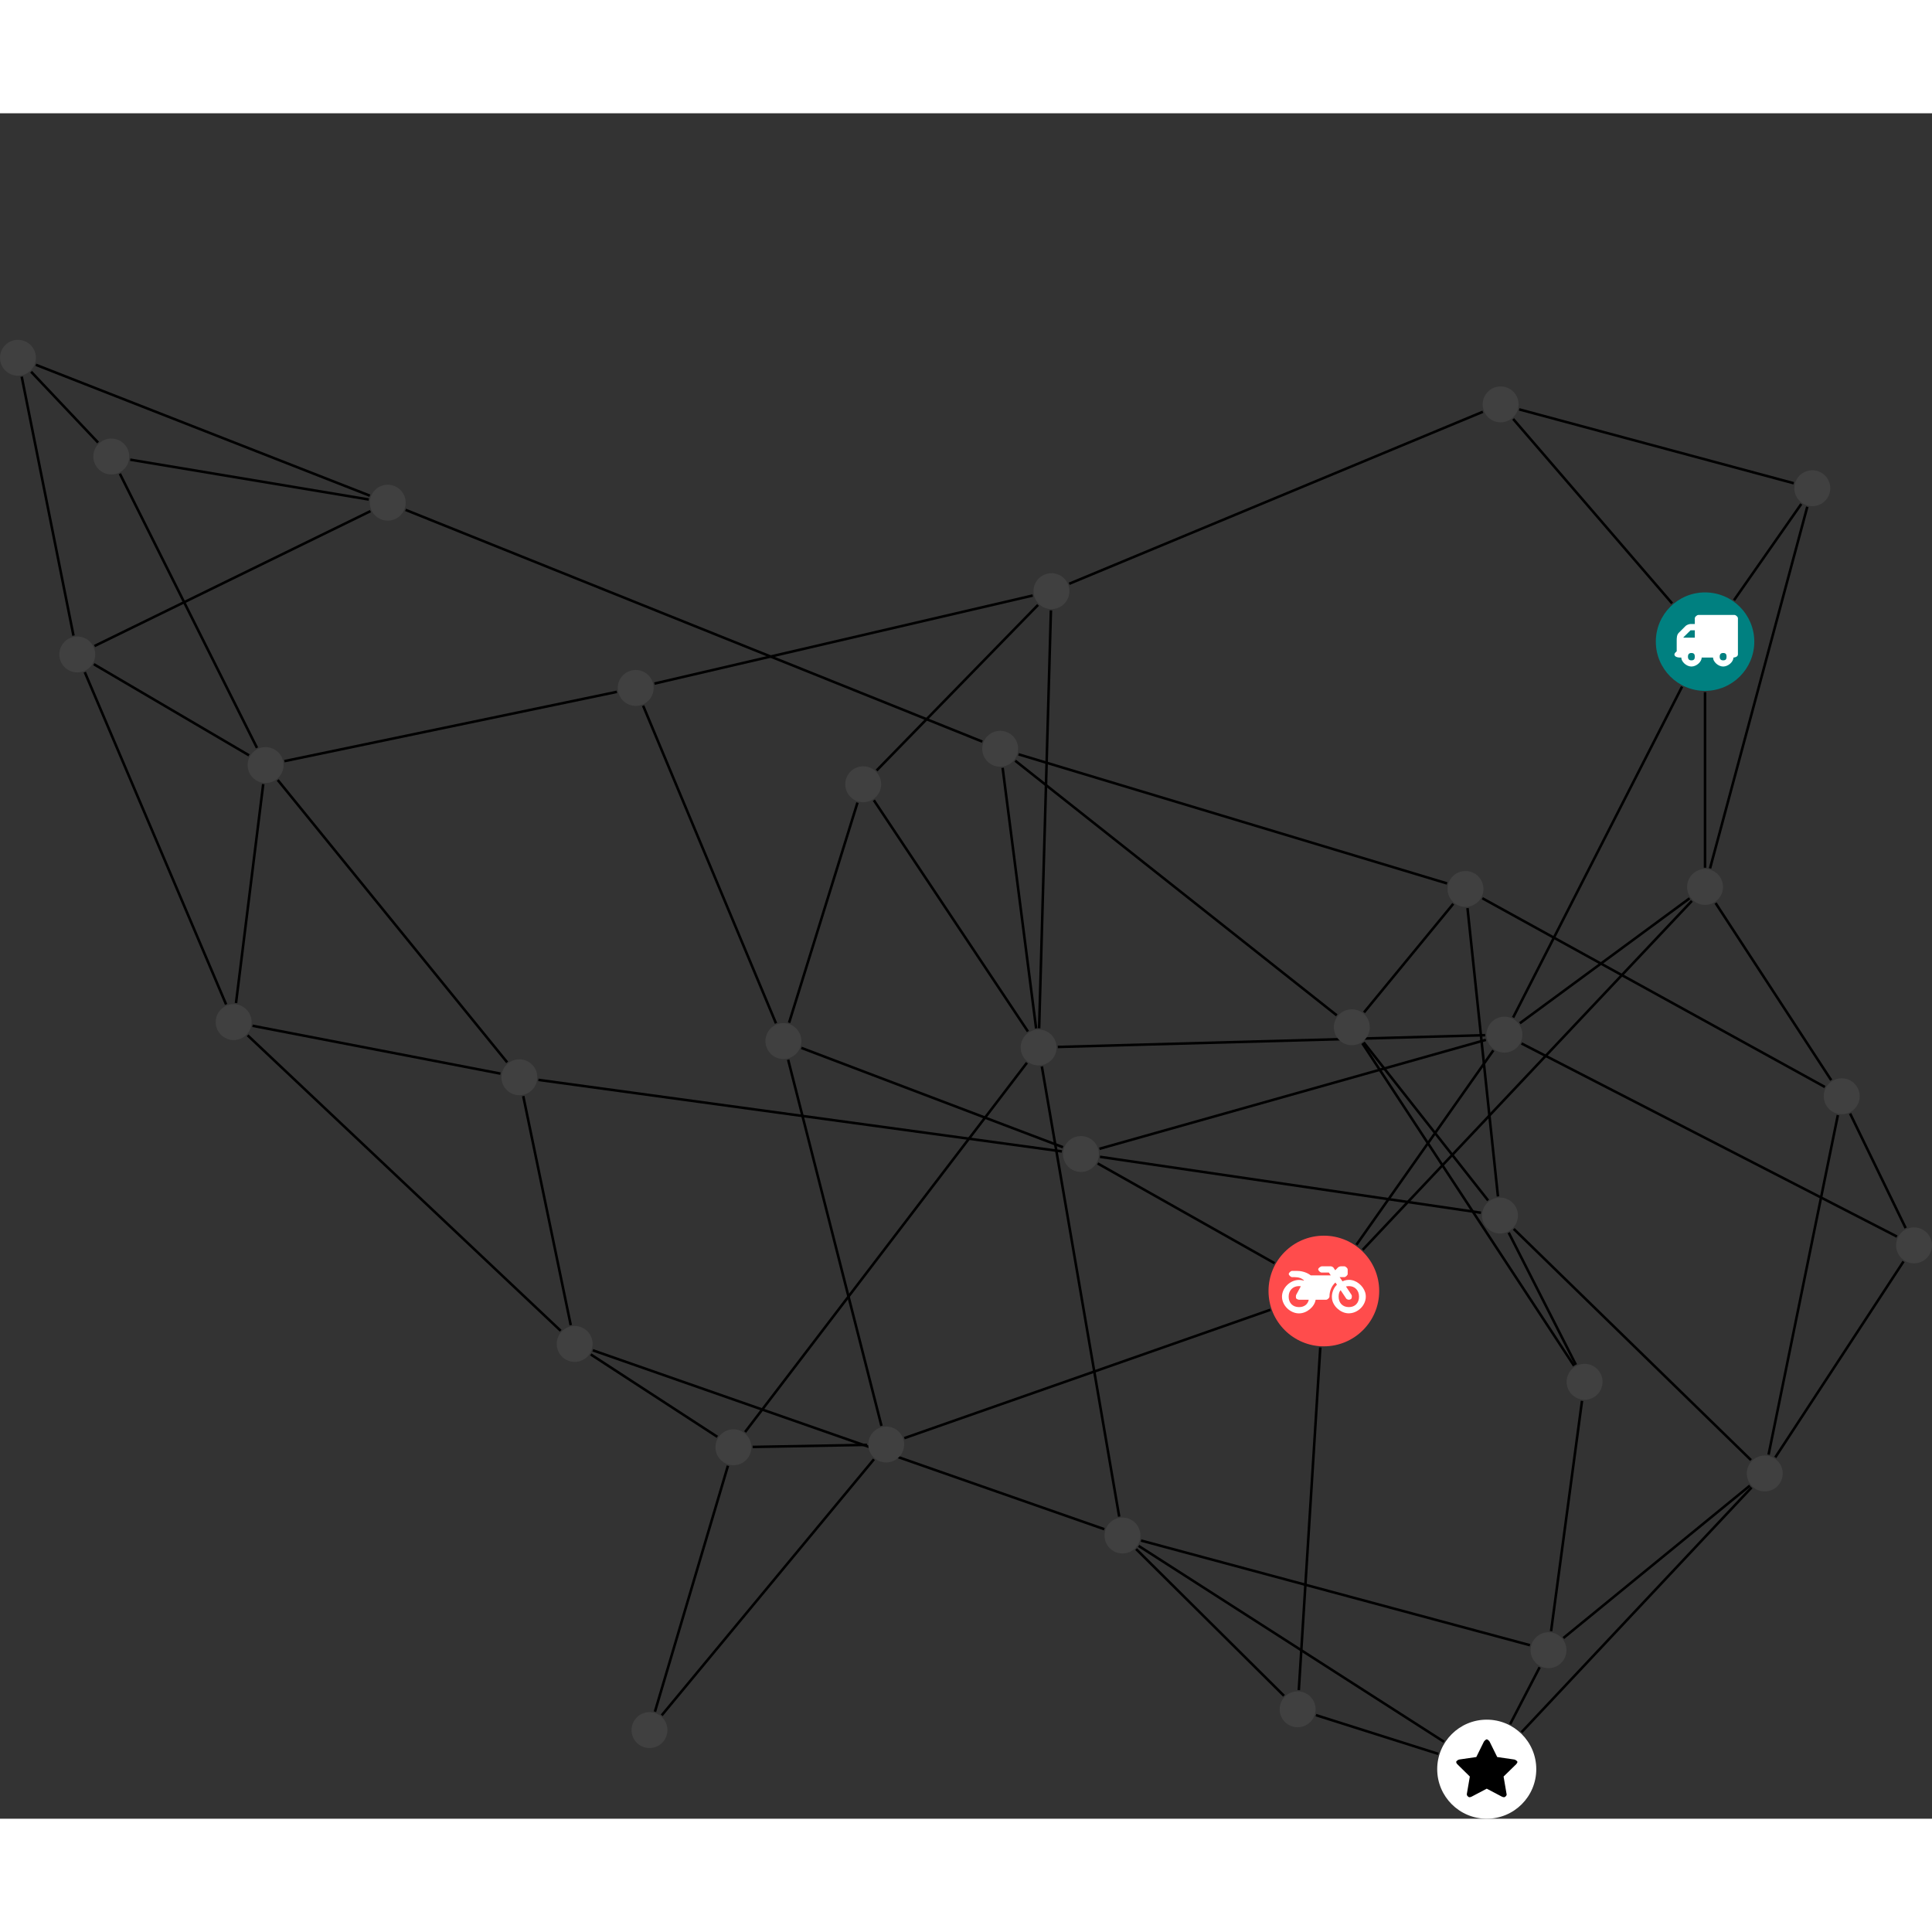<?xml version="1.0" encoding="UTF-8"?>
<svg xmlns="http://www.w3.org/2000/svg" xmlns:xlink="http://www.w3.org/1999/xlink" width="303.275pt" height="303.275pt" viewBox="0.000 -35.563 303.275 267.712" version="1.1">
<rect x="0.000" y="-35.563" width="303.275" height="267.712" fill="#333333" stroke="none"/>
<defs>
<g>
<symbol overflow="visible" id="glyph0-0">
<path style="stroke:none;" d="M 1.422 -0.75 L 1.422 -7.922 L 3.562 -7.922 L 3.562 -0.891 L 1.422 -0.891 Z M 0.625 0 L 4.531 0 L 4.531 -8.812 L 0.438 -8.812 L 0.438 0 Z M 0.625 0 "/>
</symbol>
<symbol overflow="visible" id="glyph0-1">
<path style="stroke:none;" d="M 3.375 -0.844 C 3.375 -0.453 3.234 -0.266 2.844 -0.266 C 2.469 -0.266 2.297 -0.453 2.297 -0.844 C 2.297 -1.219 2.469 -1.422 2.844 -1.422 C 3.234 -1.422 3.375 -1.219 3.375 -0.844 Z M 1.594 -3.688 L 1.594 -3.859 C 1.594 -3.875 1.578 -3.875 1.594 -3.891 L 2.688 -4.969 C 2.703 -5 2.656 -4.984 2.688 -4.984 L 3.375 -4.984 L 3.375 -3.828 L 1.594 -3.828 Z M 8.359 -0.844 C 8.359 -0.453 8.219 -0.266 7.828 -0.266 C 7.453 -0.266 7.281 -0.453 7.281 -0.844 C 7.281 -1.219 7.453 -1.422 7.828 -1.422 C 8.219 -1.422 8.359 -1.219 8.359 -0.844 Z M 10.141 -6.891 C 10.141 -7.094 9.812 -7.391 9.609 -7.391 L 3.922 -7.391 C 3.719 -7.391 3.375 -7.094 3.375 -6.891 L 3.375 -5.969 L 2.672 -5.969 C 2.469 -5.969 2.078 -5.812 1.938 -5.672 L 0.844 -4.578 C 0.531 -4.266 0.531 -3.734 0.531 -3.328 L 0.531 -1.688 C 0.516 -1.688 0.172 -1.391 0.172 -1.203 C 0.172 -0.781 0.781 -0.703 1.062 -0.703 L 1.25 -0.703 C 1.25 -0.047 2.062 0.703 2.844 0.703 C 3.641 0.703 4.453 -0.047 4.453 -0.703 L 6.234 -0.703 C 6.234 -0.047 7.047 0.703 7.828 0.703 C 8.625 0.703 9.438 -0.047 9.438 -0.703 C 9.547 -0.703 10.141 -0.781 10.141 -1.203 Z M 10.141 -6.891 "/>
</symbol>
<symbol overflow="visible" id="glyph0-2">
<path style="stroke:none;" d="M 12.969 -2.906 C 12.844 -3.984 11.859 -5.016 10.781 -5.219 C 10.234 -5.328 9.703 -5.219 9.328 -5.031 L 8.875 -5.688 L 9.609 -5.688 C 9.812 -5.688 10.141 -5.984 10.141 -6.188 L 10.141 -6.891 C 10.141 -7.094 9.812 -7.391 9.609 -7.391 L 9.047 -7.391 C 8.969 -7.391 8.734 -7.312 8.656 -7.25 L 8.188 -6.766 L 7.891 -7.203 C 7.828 -7.281 7.594 -7.391 7.484 -7.391 L 6.078 -7.391 C 5.906 -7.391 5.547 -7.125 5.516 -6.953 C 5.484 -6.734 5.828 -6.406 6.047 -6.406 L 7.188 -6.406 L 7.484 -5.969 L 4.344 -5.969 C 4.141 -6.125 3.375 -6.672 2.141 -6.672 L 1.422 -6.672 C 1.219 -6.672 0.891 -6.375 0.891 -6.188 C 0.891 -5.984 1.219 -5.688 1.422 -5.688 L 1.781 -5.688 C 2.484 -5.688 2.906 -5.516 3.281 -5.188 L 3.25 -5.141 C 3.078 -5.188 2.797 -5.25 2.5 -5.25 C 1.109 -5.25 -0.172 -4 -0.172 -2.625 C -0.172 -1.25 1.109 0 2.5 0 C 3.75 0 4.953 -1.062 5.109 -2.141 L 6.766 -2.141 C 6.969 -2.141 7.281 -2.438 7.281 -2.625 C 7.281 -3.609 7.688 -4.391 8.219 -4.844 L 8.453 -4.5 C 7.969 -4.062 7.578 -3.203 7.672 -2.359 C 7.781 -1.172 8.969 -0.094 10.141 -0.016 C 11.703 0.094 13.156 -1.344 12.969 -2.906 Z M 2.5 -0.984 C 1.516 -0.984 0.875 -1.641 0.875 -2.625 C 0.875 -3.594 1.516 -4.281 2.5 -4.281 C 2.672 -4.281 2.844 -4.234 2.781 -4.25 L 2.047 -2.891 C 2 -2.781 2 -2.469 2.047 -2.359 C 2.125 -2.25 2.375 -2.141 2.5 -2.141 L 4.031 -2.141 C 3.891 -1.453 3.344 -0.984 2.5 -0.984 Z M 10.328 -0.984 C 9.344 -0.984 8.719 -1.641 8.719 -2.625 C 8.719 -3.109 8.859 -3.469 9.031 -3.641 L 9.906 -2.328 C 9.969 -2.219 10.203 -2.141 10.328 -2.141 C 10.391 -2.141 10.594 -2.188 10.641 -2.234 C 10.812 -2.344 10.844 -2.75 10.734 -2.922 L 9.875 -4.219 C 9.859 -4.219 10.094 -4.281 10.328 -4.281 C 11.297 -4.281 11.922 -3.594 11.922 -2.625 C 11.922 -1.641 11.297 -0.984 10.328 -0.984 Z M 10.328 -0.984 "/>
</symbol>
<symbol overflow="visible" id="glyph0-3">
<path style="stroke:none;" d="M 9.438 -5.078 C 9.438 -5.25 9.078 -5.453 8.938 -5.469 L 6.266 -5.859 L 5.078 -8.266 C 5.031 -8.375 4.75 -8.641 4.625 -8.641 C 4.5 -8.641 4.234 -8.375 4.172 -8.266 L 2.984 -5.859 L 0.312 -5.469 C 0.172 -5.453 -0.172 -5.25 -0.172 -5.078 C -0.172 -4.969 -0.062 -4.781 0.016 -4.719 L 1.969 -2.797 L 1.5 -0.062 C 1.5 -0.016 1.5 0.016 1.5 0.047 C 1.5 0.203 1.75 0.453 1.906 0.453 C 1.984 0.453 2.188 0.406 2.25 0.359 L 4.625 -0.891 L 7 0.359 C 7.062 0.406 7.266 0.453 7.344 0.453 C 7.5 0.453 7.75 0.203 7.75 0.047 C 7.75 0.016 7.75 -0.016 7.734 -0.062 L 7.266 -2.797 L 9.234 -4.719 C 9.297 -4.781 9.438 -4.969 9.438 -5.078 Z M 9.438 -5.078 "/>
</symbol>
</g>
<clipPath id="clip1">
  <path d="M 233 104 L 303.273 104 L 303.273 147 L 233 147 Z M 233 104 "/>
</clipPath>
<clipPath id="clip2">
  <path d="M 273 139 L 303.273 139 L 303.273 182 L 273 182 Z M 273 139 "/>
</clipPath>
<clipPath id="clip3">
  <path d="M 284 115 L 303.273 115 L 303.273 146 L 284 146 Z M 284 115 "/>
</clipPath>
<clipPath id="clip4">
  <path d="M 225 216 L 242 216 L 242 232.148 L 225 232.148 Z M 225 216 "/>
</clipPath>
<clipPath id="clip5">
  <path d="M 297 139 L 303.273 139 L 303.273 145 L 297 145 Z M 297 139 "/>
</clipPath>
</defs>
<g id="surface1">
<path style="fill:none;stroke-width:0.399;stroke-linecap:butt;stroke-linejoin:miter;stroke:rgb(0%,0%,0%);stroke-opacity:1;stroke-miterlimit:10;" d="M -0.002 -7.928 L -0.002 -35.49 " transform="matrix(1,0,0,-1,267.65,47.377)"/>
<path style="fill:none;stroke-width:0.399;stroke-linecap:butt;stroke-linejoin:miter;stroke:rgb(0%,0%,0%);stroke-opacity:1;stroke-miterlimit:10;" d="M -3.607 -7.061 L -30.127 -59.002 " transform="matrix(1,0,0,-1,267.65,47.377)"/>
<path style="fill:none;stroke-width:0.399;stroke-linecap:butt;stroke-linejoin:miter;stroke:rgb(0%,0%,0%);stroke-opacity:1;stroke-miterlimit:10;" d="M -5.173 6.006 L -30.123 34.955 " transform="matrix(1,0,0,-1,267.65,47.377)"/>
<path style="fill:none;stroke-width:0.399;stroke-linecap:butt;stroke-linejoin:miter;stroke:rgb(0%,0%,0%);stroke-opacity:1;stroke-miterlimit:10;" d="M 4.541 6.498 L 15.104 21.611 " transform="matrix(1,0,0,-1,267.65,47.377)"/>
<path style="fill:none;stroke-width:0.399;stroke-linecap:butt;stroke-linejoin:miter;stroke:rgb(0%,0%,0%);stroke-opacity:1;stroke-miterlimit:10;" d="M -2.431 -40.295 L -29.068 -59.9 " transform="matrix(1,0,0,-1,267.65,47.377)"/>
<path style="fill:none;stroke-width:0.399;stroke-linecap:butt;stroke-linejoin:miter;stroke:rgb(0%,0%,0%);stroke-opacity:1;stroke-miterlimit:10;" d="M -2.072 -40.701 L -53.74 -95.471 " transform="matrix(1,0,0,-1,267.65,47.377)"/>
<path style="fill:none;stroke-width:0.399;stroke-linecap:butt;stroke-linejoin:miter;stroke:rgb(0%,0%,0%);stroke-opacity:1;stroke-miterlimit:10;" d="M 1.651 -41.033 L 19.803 -68.838 " transform="matrix(1,0,0,-1,267.65,47.377)"/>
<path style="fill:none;stroke-width:0.399;stroke-linecap:butt;stroke-linejoin:miter;stroke:rgb(0%,0%,0%);stroke-opacity:1;stroke-miterlimit:10;" d="M 0.784 -35.592 L 16.049 21.17 " transform="matrix(1,0,0,-1,267.65,47.377)"/>
<path style="fill:none;stroke-width:0.399;stroke-linecap:butt;stroke-linejoin:miter;stroke:rgb(0%,0%,0%);stroke-opacity:1;stroke-miterlimit:10;" d="M -33.236 -64.158 L -54.72 -94.67 " transform="matrix(1,0,0,-1,267.65,47.377)"/>
<path style="fill:none;stroke-width:0.399;stroke-linecap:butt;stroke-linejoin:miter;stroke:rgb(0%,0%,0%);stroke-opacity:1;stroke-miterlimit:10;" d="M -34.404 -62.51 L -95.064 -79.611 " transform="matrix(1,0,0,-1,267.65,47.377)"/>
<g clip-path="url(#clip1)" clip-rule="nonzero">
<path style="fill:none;stroke-width:0.399;stroke-linecap:butt;stroke-linejoin:miter;stroke:rgb(0%,0%,0%);stroke-opacity:1;stroke-miterlimit:10;" d="M -28.814 -63.072 L 30.123 -93.389 " transform="matrix(1,0,0,-1,267.65,47.377)"/>
</g>
<path style="fill:none;stroke-width:0.399;stroke-linecap:butt;stroke-linejoin:miter;stroke:rgb(0%,0%,0%);stroke-opacity:1;stroke-miterlimit:10;" d="M -34.513 -61.775 L -101.599 -63.623 " transform="matrix(1,0,0,-1,267.65,47.377)"/>
<path style="fill:none;stroke-width:0.399;stroke-linecap:butt;stroke-linejoin:miter;stroke:rgb(0%,0%,0%);stroke-opacity:1;stroke-miterlimit:10;" d="M -67.58 -97.568 L -95.341 -81.912 " transform="matrix(1,0,0,-1,267.65,47.377)"/>
<path style="fill:none;stroke-width:0.399;stroke-linecap:butt;stroke-linejoin:miter;stroke:rgb(0%,0%,0%);stroke-opacity:1;stroke-miterlimit:10;" d="M -60.396 -110.803 L -63.771 -164.584 " transform="matrix(1,0,0,-1,267.65,47.377)"/>
<path style="fill:none;stroke-width:0.399;stroke-linecap:butt;stroke-linejoin:miter;stroke:rgb(0%,0%,0%);stroke-opacity:1;stroke-miterlimit:10;" d="M -68.224 -104.877 L -125.689 -125.029 " transform="matrix(1,0,0,-1,267.65,47.377)"/>
<path style="fill:none;stroke-width:0.399;stroke-linecap:butt;stroke-linejoin:miter;stroke:rgb(0%,0%,0%);stroke-opacity:1;stroke-miterlimit:10;" d="M -94.982 -80.869 L -35.177 -89.65 " transform="matrix(1,0,0,-1,267.65,47.377)"/>
<path style="fill:none;stroke-width:0.399;stroke-linecap:butt;stroke-linejoin:miter;stroke:rgb(0%,0%,0%);stroke-opacity:1;stroke-miterlimit:10;" d="M -100.959 -80.021 L -183.138 -68.791 " transform="matrix(1,0,0,-1,267.65,47.377)"/>
<path style="fill:none;stroke-width:0.399;stroke-linecap:butt;stroke-linejoin:miter;stroke:rgb(0%,0%,0%);stroke-opacity:1;stroke-miterlimit:10;" d="M -100.791 -79.361 L -141.857 -63.771 " transform="matrix(1,0,0,-1,267.65,47.377)"/>
<path style="fill:none;stroke-width:0.399;stroke-linecap:butt;stroke-linejoin:miter;stroke:rgb(0%,0%,0%);stroke-opacity:1;stroke-miterlimit:10;" d="M -66.099 -165.471 L -89.31 -142.443 " transform="matrix(1,0,0,-1,267.65,47.377)"/>
<path style="fill:none;stroke-width:0.399;stroke-linecap:butt;stroke-linejoin:miter;stroke:rgb(0%,0%,0%);stroke-opacity:1;stroke-miterlimit:10;" d="M -61.084 -168.51 L -41.877 -174.592 " transform="matrix(1,0,0,-1,267.65,47.377)"/>
<path style="fill:none;stroke-width:0.399;stroke-linecap:butt;stroke-linejoin:miter;stroke:rgb(0%,0%,0%);stroke-opacity:1;stroke-miterlimit:10;" d="M -88.912 -141.947 L -40.982 -172.693 " transform="matrix(1,0,0,-1,267.65,47.377)"/>
<path style="fill:none;stroke-width:0.399;stroke-linecap:butt;stroke-linejoin:miter;stroke:rgb(0%,0%,0%);stroke-opacity:1;stroke-miterlimit:10;" d="M -88.537 -141.103 L -27.486 -157.533 " transform="matrix(1,0,0,-1,267.65,47.377)"/>
<path style="fill:none;stroke-width:0.399;stroke-linecap:butt;stroke-linejoin:miter;stroke:rgb(0%,0%,0%);stroke-opacity:1;stroke-miterlimit:10;" d="M -94.302 -139.322 L -174.595 -111.24 " transform="matrix(1,0,0,-1,267.65,47.377)"/>
<path style="fill:none;stroke-width:0.399;stroke-linecap:butt;stroke-linejoin:miter;stroke:rgb(0%,0%,0%);stroke-opacity:1;stroke-miterlimit:10;" d="M -91.963 -137.346 L -104.107 -66.682 " transform="matrix(1,0,0,-1,267.65,47.377)"/>
<path style="fill:none;stroke-width:0.399;stroke-linecap:butt;stroke-linejoin:miter;stroke:rgb(0%,0%,0%);stroke-opacity:1;stroke-miterlimit:10;" d="M -30.595 -169.92 L -25.962 -160.994 " transform="matrix(1,0,0,-1,267.65,47.377)"/>
<path style="fill:none;stroke-width:0.399;stroke-linecap:butt;stroke-linejoin:miter;stroke:rgb(0%,0%,0%);stroke-opacity:1;stroke-miterlimit:10;" d="M -28.806 -171.189 L 7.303 -132.775 " transform="matrix(1,0,0,-1,267.65,47.377)"/>
<path style="fill:none;stroke-width:0.399;stroke-linecap:butt;stroke-linejoin:miter;stroke:rgb(0%,0%,0%);stroke-opacity:1;stroke-miterlimit:10;" d="M -22.236 -156.408 L 7.034 -132.486 " transform="matrix(1,0,0,-1,267.65,47.377)"/>
<path style="fill:none;stroke-width:0.399;stroke-linecap:butt;stroke-linejoin:miter;stroke:rgb(0%,0%,0%);stroke-opacity:1;stroke-miterlimit:10;" d="M -24.17 -155.326 L -19.314 -119.182 " transform="matrix(1,0,0,-1,267.65,47.377)"/>
<path style="fill:none;stroke-width:0.399;stroke-linecap:butt;stroke-linejoin:miter;stroke:rgb(0%,0%,0%);stroke-opacity:1;stroke-miterlimit:10;" d="M 7.209 -128.471 L -30.029 -92.193 " transform="matrix(1,0,0,-1,267.65,47.377)"/>
<path style="fill:none;stroke-width:0.399;stroke-linecap:butt;stroke-linejoin:miter;stroke:rgb(0%,0%,0%);stroke-opacity:1;stroke-miterlimit:10;" d="M 9.971 -127.619 L 20.85 -74.322 " transform="matrix(1,0,0,-1,267.65,47.377)"/>
<g clip-path="url(#clip2)" clip-rule="nonzero">
<path style="fill:none;stroke-width:0.399;stroke-linecap:butt;stroke-linejoin:miter;stroke:rgb(0%,0%,0%);stroke-opacity:1;stroke-miterlimit:10;" d="M 11.022 -128.053 L 31.155 -97.295 " transform="matrix(1,0,0,-1,267.65,47.377)"/>
</g>
<path style="fill:none;stroke-width:0.399;stroke-linecap:butt;stroke-linejoin:miter;stroke:rgb(0%,0%,0%);stroke-opacity:1;stroke-miterlimit:10;" d="M -20.279 -113.502 L -30.822 -92.779 " transform="matrix(1,0,0,-1,267.65,47.377)"/>
<path style="fill:none;stroke-width:0.399;stroke-linecap:butt;stroke-linejoin:miter;stroke:rgb(0%,0%,0%);stroke-opacity:1;stroke-miterlimit:10;" d="M -20.568 -113.67 L -53.795 -63.053 " transform="matrix(1,0,0,-1,267.65,47.377)"/>
<path style="fill:none;stroke-width:0.399;stroke-linecap:butt;stroke-linejoin:miter;stroke:rgb(0%,0%,0%);stroke-opacity:1;stroke-miterlimit:10;" d="M -34.056 -87.717 L -53.584 -62.904 " transform="matrix(1,0,0,-1,267.65,47.377)"/>
<path style="fill:none;stroke-width:0.399;stroke-linecap:butt;stroke-linejoin:miter;stroke:rgb(0%,0%,0%);stroke-opacity:1;stroke-miterlimit:10;" d="M -32.509 -87.088 L -37.291 -41.826 " transform="matrix(1,0,0,-1,267.65,47.377)"/>
<path style="fill:none;stroke-width:0.399;stroke-linecap:butt;stroke-linejoin:miter;stroke:rgb(0%,0%,0%);stroke-opacity:1;stroke-miterlimit:10;" d="M -53.533 -58.201 L -39.521 -41.154 " transform="matrix(1,0,0,-1,267.65,47.377)"/>
<path style="fill:none;stroke-width:0.399;stroke-linecap:butt;stroke-linejoin:miter;stroke:rgb(0%,0%,0%);stroke-opacity:1;stroke-miterlimit:10;" d="M -57.814 -58.658 L -108.283 -18.693 " transform="matrix(1,0,0,-1,267.65,47.377)"/>
<path style="fill:none;stroke-width:0.399;stroke-linecap:butt;stroke-linejoin:miter;stroke:rgb(0%,0%,0%);stroke-opacity:1;stroke-miterlimit:10;" d="M -40.498 -37.955 L -107.759 -17.689 " transform="matrix(1,0,0,-1,267.65,47.377)"/>
<path style="fill:none;stroke-width:0.399;stroke-linecap:butt;stroke-linejoin:miter;stroke:rgb(0%,0%,0%);stroke-opacity:1;stroke-miterlimit:10;" d="M -34.962 -40.279 L 18.811 -69.908 " transform="matrix(1,0,0,-1,267.65,47.377)"/>
<path style="fill:none;stroke-width:0.399;stroke-linecap:butt;stroke-linejoin:miter;stroke:rgb(0%,0%,0%);stroke-opacity:1;stroke-miterlimit:10;" d="M -113.451 -15.693 L -203.986 20.686 " transform="matrix(1,0,0,-1,267.65,47.377)"/>
<path style="fill:none;stroke-width:0.399;stroke-linecap:butt;stroke-linejoin:miter;stroke:rgb(0%,0%,0%);stroke-opacity:1;stroke-miterlimit:10;" d="M -110.263 -19.811 L -105.002 -60.713 " transform="matrix(1,0,0,-1,267.65,47.377)"/>
<g clip-path="url(#clip3)" clip-rule="nonzero">
<path style="fill:none;stroke-width:0.399;stroke-linecap:butt;stroke-linejoin:miter;stroke:rgb(0%,0%,0%);stroke-opacity:1;stroke-miterlimit:10;" d="M 22.772 -74.08 L 31.491 -92.053 " transform="matrix(1,0,0,-1,267.65,47.377)"/>
</g>
<path style="fill:none;stroke-width:0.399;stroke-linecap:butt;stroke-linejoin:miter;stroke:rgb(0%,0%,0%);stroke-opacity:1;stroke-miterlimit:10;" d="M -209.595 22.912 L -262.025 43.459 " transform="matrix(1,0,0,-1,267.65,47.377)"/>
<path style="fill:none;stroke-width:0.399;stroke-linecap:butt;stroke-linejoin:miter;stroke:rgb(0%,0%,0%);stroke-opacity:1;stroke-miterlimit:10;" d="M -209.498 20.486 L -252.81 -0.685 " transform="matrix(1,0,0,-1,267.65,47.377)"/>
<path style="fill:none;stroke-width:0.399;stroke-linecap:butt;stroke-linejoin:miter;stroke:rgb(0%,0%,0%);stroke-opacity:1;stroke-miterlimit:10;" d="M -209.763 22.311 L -247.205 28.564 " transform="matrix(1,0,0,-1,267.65,47.377)"/>
<path style="fill:none;stroke-width:0.399;stroke-linecap:butt;stroke-linejoin:miter;stroke:rgb(0%,0%,0%);stroke-opacity:1;stroke-miterlimit:10;" d="M -264.244 41.6 L -256.115 0.947 " transform="matrix(1,0,0,-1,267.65,47.377)"/>
<path style="fill:none;stroke-width:0.399;stroke-linecap:butt;stroke-linejoin:miter;stroke:rgb(0%,0%,0%);stroke-opacity:1;stroke-miterlimit:10;" d="M -262.763 42.365 L -252.255 31.252 " transform="matrix(1,0,0,-1,267.65,47.377)"/>
<path style="fill:none;stroke-width:0.399;stroke-linecap:butt;stroke-linejoin:miter;stroke:rgb(0%,0%,0%);stroke-opacity:1;stroke-miterlimit:10;" d="M -252.92 -3.541 L -228.56 -17.846 " transform="matrix(1,0,0,-1,267.65,47.377)"/>
<path style="fill:none;stroke-width:0.399;stroke-linecap:butt;stroke-linejoin:miter;stroke:rgb(0%,0%,0%);stroke-opacity:1;stroke-miterlimit:10;" d="M -254.341 -4.791 L -232.158 -56.947 " transform="matrix(1,0,0,-1,267.65,47.377)"/>
<path style="fill:none;stroke-width:0.399;stroke-linecap:butt;stroke-linejoin:miter;stroke:rgb(0%,0%,0%);stroke-opacity:1;stroke-miterlimit:10;" d="M -248.834 26.361 L -227.31 -16.674 " transform="matrix(1,0,0,-1,267.65,47.377)"/>
<path style="fill:none;stroke-width:0.399;stroke-linecap:butt;stroke-linejoin:miter;stroke:rgb(0%,0%,0%);stroke-opacity:1;stroke-miterlimit:10;" d="M -226.33 -22.369 L -230.603 -56.732 " transform="matrix(1,0,0,-1,267.65,47.377)"/>
<path style="fill:none;stroke-width:0.399;stroke-linecap:butt;stroke-linejoin:miter;stroke:rgb(0%,0%,0%);stroke-opacity:1;stroke-miterlimit:10;" d="M -224.056 -21.717 L -188.033 -66.041 " transform="matrix(1,0,0,-1,267.65,47.377)"/>
<path style="fill:none;stroke-width:0.399;stroke-linecap:butt;stroke-linejoin:miter;stroke:rgb(0%,0%,0%);stroke-opacity:1;stroke-miterlimit:10;" d="M -223.005 -18.76 L -170.814 -7.881 " transform="matrix(1,0,0,-1,267.65,47.377)"/>
<path style="fill:none;stroke-width:0.399;stroke-linecap:butt;stroke-linejoin:miter;stroke:rgb(0%,0%,0%);stroke-opacity:1;stroke-miterlimit:10;" d="M -228.013 -60.299 L -189.091 -67.811 " transform="matrix(1,0,0,-1,267.65,47.377)"/>
<path style="fill:none;stroke-width:0.399;stroke-linecap:butt;stroke-linejoin:miter;stroke:rgb(0%,0%,0%);stroke-opacity:1;stroke-miterlimit:10;" d="M -228.783 -61.795 L -179.638 -108.174 " transform="matrix(1,0,0,-1,267.65,47.377)"/>
<path style="fill:none;stroke-width:0.399;stroke-linecap:butt;stroke-linejoin:miter;stroke:rgb(0%,0%,0%);stroke-opacity:1;stroke-miterlimit:10;" d="M -185.513 -71.338 L -178.056 -107.291 " transform="matrix(1,0,0,-1,267.65,47.377)"/>
<path style="fill:none;stroke-width:0.399;stroke-linecap:butt;stroke-linejoin:miter;stroke:rgb(0%,0%,0%);stroke-opacity:1;stroke-miterlimit:10;" d="M -174.916 -111.889 L -155.048 -124.822 " transform="matrix(1,0,0,-1,267.65,47.377)"/>
<path style="fill:none;stroke-width:0.399;stroke-linecap:butt;stroke-linejoin:miter;stroke:rgb(0%,0%,0%);stroke-opacity:1;stroke-miterlimit:10;" d="M -164.841 -167.967 L -153.38 -129.361 " transform="matrix(1,0,0,-1,267.65,47.377)"/>
<path style="fill:none;stroke-width:0.399;stroke-linecap:butt;stroke-linejoin:miter;stroke:rgb(0%,0%,0%);stroke-opacity:1;stroke-miterlimit:10;" d="M -163.775 -168.537 L -130.466 -128.35 " transform="matrix(1,0,0,-1,267.65,47.377)"/>
<path style="fill:none;stroke-width:0.399;stroke-linecap:butt;stroke-linejoin:miter;stroke:rgb(0%,0%,0%);stroke-opacity:1;stroke-miterlimit:10;" d="M -149.502 -126.412 L -131.556 -126.084 " transform="matrix(1,0,0,-1,267.65,47.377)"/>
<path style="fill:none;stroke-width:0.399;stroke-linecap:butt;stroke-linejoin:miter;stroke:rgb(0%,0%,0%);stroke-opacity:1;stroke-miterlimit:10;" d="M -150.689 -124.068 L -106.447 -66.103 " transform="matrix(1,0,0,-1,267.65,47.377)"/>
<path style="fill:none;stroke-width:0.399;stroke-linecap:butt;stroke-linejoin:miter;stroke:rgb(0%,0%,0%);stroke-opacity:1;stroke-miterlimit:10;" d="M -129.283 -123.103 L -143.931 -65.627 " transform="matrix(1,0,0,-1,267.65,47.377)"/>
<path style="fill:none;stroke-width:0.399;stroke-linecap:butt;stroke-linejoin:miter;stroke:rgb(0%,0%,0%);stroke-opacity:1;stroke-miterlimit:10;" d="M -145.841 -59.916 L -166.697 -10.053 " transform="matrix(1,0,0,-1,267.65,47.377)"/>
<path style="fill:none;stroke-width:0.399;stroke-linecap:butt;stroke-linejoin:miter;stroke:rgb(0%,0%,0%);stroke-opacity:1;stroke-miterlimit:10;" d="M -143.783 -59.818 L -133.045 -25.268 " transform="matrix(1,0,0,-1,267.65,47.377)"/>
<path style="fill:none;stroke-width:0.399;stroke-linecap:butt;stroke-linejoin:miter;stroke:rgb(0%,0%,0%);stroke-opacity:1;stroke-miterlimit:10;" d="M -164.92 -6.584 L -105.537 7.24 " transform="matrix(1,0,0,-1,267.65,47.377)"/>
<path style="fill:none;stroke-width:0.399;stroke-linecap:butt;stroke-linejoin:miter;stroke:rgb(0%,0%,0%);stroke-opacity:1;stroke-miterlimit:10;" d="M -130.045 -20.225 L -104.705 5.764 " transform="matrix(1,0,0,-1,267.65,47.377)"/>
<path style="fill:none;stroke-width:0.399;stroke-linecap:butt;stroke-linejoin:miter;stroke:rgb(0%,0%,0%);stroke-opacity:1;stroke-miterlimit:10;" d="M -130.478 -24.896 L -106.291 -61.193 " transform="matrix(1,0,0,-1,267.65,47.377)"/>
<path style="fill:none;stroke-width:0.399;stroke-linecap:butt;stroke-linejoin:miter;stroke:rgb(0%,0%,0%);stroke-opacity:1;stroke-miterlimit:10;" d="M -102.681 4.908 L -104.533 -60.689 " transform="matrix(1,0,0,-1,267.65,47.377)"/>
<path style="fill:none;stroke-width:0.399;stroke-linecap:butt;stroke-linejoin:miter;stroke:rgb(0%,0%,0%);stroke-opacity:1;stroke-miterlimit:10;" d="M -99.81 9.084 L -34.877 36.084 " transform="matrix(1,0,0,-1,267.65,47.377)"/>
<path style="fill:none;stroke-width:0.399;stroke-linecap:butt;stroke-linejoin:miter;stroke:rgb(0%,0%,0%);stroke-opacity:1;stroke-miterlimit:10;" d="M -29.177 36.459 L 13.92 24.865 " transform="matrix(1,0,0,-1,267.65,47.377)"/>
<path style=" stroke:none;fill-rule:nonzero;fill:rgb(0%,50%,50%);fill-opacity:1;" d="M 275.379 47.379 C 275.379 43.109 271.918 39.648 267.648 39.648 C 263.383 39.648 259.922 43.109 259.922 47.379 C 259.922 51.645 263.383 55.105 267.648 55.105 C 271.918 55.105 275.379 51.645 275.379 47.379 Z M 275.379 47.379 "/>
<g style="fill:rgb(100%,100%,100%);fill-opacity:1;">
  <use xlink:href="#glyph0-1" x="262.669" y="50.58"/>
</g>
<path style=" stroke:none;fill-rule:nonzero;fill:rgb(25%,25%,25%);fill-opacity:1;" d="M 270.469 85.883 C 270.469 84.328 269.207 83.066 267.648 83.066 C 266.094 83.066 264.832 84.328 264.832 85.883 C 264.832 87.438 266.094 88.699 267.648 88.699 C 269.207 88.699 270.469 87.438 270.469 85.883 Z M 270.469 85.883 "/>
<path style=" stroke:none;fill-rule:nonzero;fill:rgb(25%,25%,25%);fill-opacity:1;" d="M 238.973 109.066 C 238.973 107.512 237.711 106.25 236.152 106.25 C 234.598 106.25 233.336 107.512 233.336 109.066 C 233.336 110.625 234.598 111.887 236.152 111.887 C 237.711 111.887 238.973 110.625 238.973 109.066 Z M 238.973 109.066 "/>
<path style=" stroke:none;fill-rule:nonzero;fill:rgb(100%,29.999%,29.999%);fill-opacity:1;" d="M 216.5 149.312 C 216.5 144.512 212.609 140.625 207.812 140.625 C 203.016 140.625 199.125 144.512 199.125 149.312 C 199.125 154.109 203.016 157.996 207.812 157.996 C 212.609 157.996 216.5 154.109 216.5 149.312 Z M 216.5 149.312 "/>
<g style="fill:rgb(100%,100%,100%);fill-opacity:1;">
  <use xlink:href="#glyph0-2" x="201.412" y="152.823"/>
</g>
<path style=" stroke:none;fill-rule:nonzero;fill:rgb(25%,25%,25%);fill-opacity:1;" d="M 172.5 127.809 C 172.5 126.25 171.238 124.988 169.684 124.988 C 168.125 124.988 166.863 126.25 166.863 127.809 C 166.863 129.363 168.125 130.625 169.684 130.625 C 171.238 130.625 172.5 129.363 172.5 127.809 Z M 172.5 127.809 "/>
<path style=" stroke:none;fill-rule:nonzero;fill:rgb(25%,25%,25%);fill-opacity:1;" d="M 206.512 214.973 C 206.512 213.414 205.25 212.152 203.691 212.152 C 202.137 212.152 200.875 213.414 200.875 214.973 C 200.875 216.527 202.137 217.789 203.691 217.789 C 205.25 217.789 206.512 216.527 206.512 214.973 Z M 206.512 214.973 "/>
<path style=" stroke:none;fill-rule:nonzero;fill:rgb(25%,25%,25%);fill-opacity:1;" d="M 179.02 187.695 C 179.02 186.137 177.758 184.875 176.199 184.875 C 174.645 184.875 173.383 186.137 173.383 187.695 C 173.383 189.25 174.645 190.512 176.199 190.512 C 177.758 190.512 179.02 189.25 179.02 187.695 Z M 179.02 187.695 "/>
<g clip-path="url(#clip4)" clip-rule="nonzero">
<path style=" stroke:none;fill-rule:nonzero;fill:rgb(100%,100%,100%);fill-opacity:1;" d="M 241.156 224.371 C 241.156 220.078 237.676 216.598 233.383 216.598 C 229.086 216.598 225.605 220.078 225.605 224.371 C 225.605 228.668 229.086 232.148 233.383 232.148 C 237.676 232.148 241.156 228.668 241.156 224.371 Z M 241.156 224.371 "/>
</g>
<g style="fill:rgb(0%,0%,0%);fill-opacity:1;">
  <use xlink:href="#glyph0-3" x="228.758" y="228.323"/>
</g>
<path style=" stroke:none;fill-rule:nonzero;fill:rgb(25%,25%,25%);fill-opacity:1;" d="M 245.895 205.691 C 245.895 204.137 244.633 202.875 243.078 202.875 C 241.523 202.875 240.262 204.137 240.262 205.691 C 240.262 207.25 241.523 208.512 243.078 208.512 C 244.633 208.512 245.895 207.25 245.895 205.691 Z M 245.895 205.691 "/>
<path style=" stroke:none;fill-rule:nonzero;fill:rgb(25%,25%,25%);fill-opacity:1;" d="M 279.84 177.953 C 279.84 176.395 278.578 175.133 277.02 175.133 C 275.465 175.133 274.203 176.395 274.203 177.953 C 274.203 179.508 275.465 180.77 277.02 180.77 C 278.578 180.77 279.84 179.508 279.84 177.953 Z M 279.84 177.953 "/>
<path style=" stroke:none;fill-rule:nonzero;fill:rgb(25%,25%,25%);fill-opacity:1;" d="M 251.559 163.566 C 251.559 162.008 250.297 160.746 248.738 160.746 C 247.184 160.746 245.922 162.008 245.922 163.566 C 245.922 165.121 247.184 166.383 248.738 166.383 C 250.297 166.383 251.559 165.121 251.559 163.566 Z M 251.559 163.566 "/>
<path style=" stroke:none;fill-rule:nonzero;fill:rgb(25%,25%,25%);fill-opacity:1;" d="M 238.277 137.465 C 238.277 135.906 237.016 134.645 235.461 134.645 C 233.902 134.645 232.641 135.906 232.641 137.465 C 232.641 139.02 233.902 140.281 235.461 140.281 C 237.016 140.281 238.277 139.02 238.277 137.465 Z M 238.277 137.465 "/>
<path style=" stroke:none;fill-rule:nonzero;fill:rgb(25%,25%,25%);fill-opacity:1;" d="M 215.02 107.906 C 215.02 106.352 213.758 105.09 212.199 105.09 C 210.645 105.09 209.383 106.352 209.383 107.906 C 209.383 109.465 210.645 110.727 212.199 110.727 C 213.758 110.727 215.02 109.465 215.02 107.906 Z M 215.02 107.906 "/>
<path style=" stroke:none;fill-rule:nonzero;fill:rgb(25%,25%,25%);fill-opacity:1;" d="M 232.863 86.199 C 232.863 84.645 231.602 83.383 230.043 83.383 C 228.488 83.383 227.227 84.645 227.227 86.199 C 227.227 87.758 228.488 89.02 230.043 89.02 C 231.602 89.02 232.863 87.758 232.863 86.199 Z M 232.863 86.199 "/>
<path style=" stroke:none;fill-rule:nonzero;fill:rgb(25%,25%,25%);fill-opacity:1;" d="M 159.82 64.195 C 159.82 62.637 158.559 61.375 157.004 61.375 C 155.445 61.375 154.184 62.637 154.184 64.195 C 154.184 65.75 155.445 67.012 157.004 67.012 C 158.559 67.012 159.82 65.75 159.82 64.195 Z M 159.82 64.195 "/>
<path style=" stroke:none;fill-rule:nonzero;fill:rgb(25%,25%,25%);fill-opacity:1;" d="M 291.922 118.742 C 291.922 117.184 290.66 115.922 289.105 115.922 C 287.547 115.922 286.285 117.184 286.285 118.742 C 286.285 120.297 287.547 121.559 289.105 121.559 C 290.66 121.559 291.922 120.297 291.922 118.742 Z M 291.922 118.742 "/>
<path style=" stroke:none;fill-rule:nonzero;fill:rgb(25%,25%,25%);fill-opacity:1;" d="M 63.684 25.566 C 63.684 24.008 62.422 22.746 60.867 22.746 C 59.309 22.746 58.047 24.008 58.047 25.566 C 58.047 27.121 59.309 28.383 60.867 28.383 C 62.422 28.383 63.684 27.121 63.684 25.566 Z M 63.684 25.566 "/>
<path style=" stroke:none;fill-rule:nonzero;fill:rgb(25%,25%,25%);fill-opacity:1;" d="M 5.637 2.816 C 5.637 1.262 4.375 0 2.816 0 C 1.262 0 0 1.262 0 2.816 C 0 4.375 1.262 5.637 2.816 5.637 C 4.375 5.637 5.637 4.375 5.637 2.816 Z M 5.637 2.816 "/>
<path style=" stroke:none;fill-rule:nonzero;fill:rgb(25%,25%,25%);fill-opacity:1;" d="M 14.949 49.391 C 14.949 47.832 13.688 46.57 12.133 46.57 C 10.574 46.57 9.312 47.832 9.312 49.391 C 9.312 50.945 10.574 52.207 12.133 52.207 C 13.688 52.207 14.949 50.945 14.949 49.391 Z M 14.949 49.391 "/>
<path style=" stroke:none;fill-rule:nonzero;fill:rgb(25%,25%,25%);fill-opacity:1;" d="M 20.289 18.316 C 20.289 16.758 19.027 15.496 17.473 15.496 C 15.914 15.496 14.652 16.758 14.652 18.316 C 14.652 19.871 15.914 21.133 17.473 21.133 C 19.027 21.133 20.289 19.871 20.289 18.316 Z M 20.289 18.316 "/>
<path style=" stroke:none;fill-rule:nonzero;fill:rgb(25%,25%,25%);fill-opacity:1;" d="M 44.512 66.75 C 44.512 65.195 43.25 63.934 41.695 63.934 C 40.137 63.934 38.875 65.195 38.875 66.75 C 38.875 68.309 40.137 69.57 41.695 69.57 C 43.25 69.57 44.512 68.309 44.512 66.75 Z M 44.512 66.75 "/>
<path style=" stroke:none;fill-rule:nonzero;fill:rgb(25%,25%,25%);fill-opacity:1;" d="M 39.496 107.102 C 39.496 105.543 38.234 104.281 36.676 104.281 C 35.121 104.281 33.859 105.543 33.859 107.102 C 33.859 108.656 35.121 109.918 36.676 109.918 C 38.234 109.918 39.496 108.656 39.496 107.102 Z M 39.496 107.102 "/>
<path style=" stroke:none;fill-rule:nonzero;fill:rgb(25%,25%,25%);fill-opacity:1;" d="M 84.344 115.758 C 84.344 114.203 83.082 112.941 81.523 112.941 C 79.969 112.941 78.707 114.203 78.707 115.758 C 78.707 117.316 79.969 118.578 81.523 118.578 C 83.082 118.578 84.344 117.316 84.344 115.758 Z M 84.344 115.758 "/>
<path style=" stroke:none;fill-rule:nonzero;fill:rgb(25%,25%,25%);fill-opacity:1;" d="M 93.027 157.617 C 93.027 156.062 91.766 154.801 90.207 154.801 C 88.652 154.801 87.391 156.062 87.391 157.617 C 87.391 159.176 88.652 160.438 90.207 160.438 C 91.766 160.438 93.027 159.176 93.027 157.617 Z M 93.027 157.617 "/>
<path style=" stroke:none;fill-rule:nonzero;fill:rgb(25%,25%,25%);fill-opacity:1;" d="M 104.77 218.234 C 104.77 216.676 103.508 215.414 101.953 215.414 C 100.398 215.414 99.137 216.676 99.137 218.234 C 99.137 219.789 100.398 221.051 101.953 221.051 C 103.508 221.051 104.77 219.789 104.77 218.234 Z M 104.77 218.234 "/>
<path style=" stroke:none;fill-rule:nonzero;fill:rgb(25%,25%,25%);fill-opacity:1;" d="M 117.949 173.844 C 117.949 172.285 116.688 171.023 115.133 171.023 C 113.574 171.023 112.312 172.285 112.312 173.844 C 112.312 175.398 113.574 176.66 115.133 176.66 C 116.688 176.66 117.949 175.398 117.949 173.844 Z M 117.949 173.844 "/>
<path style=" stroke:none;fill-rule:nonzero;fill:rgb(25%,25%,25%);fill-opacity:1;" d="M 141.93 173.402 C 141.93 171.848 140.668 170.586 139.113 170.586 C 137.555 170.586 136.297 171.848 136.297 173.402 C 136.297 174.961 137.555 176.223 139.113 176.223 C 140.668 176.223 141.93 174.961 141.93 173.402 Z M 141.93 173.402 "/>
<g clip-path="url(#clip5)" clip-rule="nonzero">
<path style=" stroke:none;fill-rule:nonzero;fill:rgb(25%,25%,25%);fill-opacity:1;" d="M 303.273 142.145 C 303.273 140.59 302.012 139.328 300.457 139.328 C 298.902 139.328 297.641 140.59 297.641 142.145 C 297.641 143.703 298.902 144.965 300.457 144.965 C 302.012 144.965 303.273 143.703 303.273 142.145 Z M 303.273 142.145 "/>
</g>
<path style=" stroke:none;fill-rule:nonzero;fill:rgb(25%,25%,25%);fill-opacity:1;" d="M 125.793 110.078 C 125.793 108.52 124.531 107.258 122.977 107.258 C 121.418 107.258 120.156 108.52 120.156 110.078 C 120.156 111.633 121.418 112.895 122.977 112.895 C 124.531 112.895 125.793 111.633 125.793 110.078 Z M 125.793 110.078 "/>
<path style=" stroke:none;fill-rule:nonzero;fill:rgb(25%,25%,25%);fill-opacity:1;" d="M 102.609 54.645 C 102.609 53.086 101.348 51.824 99.793 51.824 C 98.234 51.824 96.973 53.086 96.973 54.645 C 96.973 56.199 98.234 57.461 99.793 57.461 C 101.348 57.461 102.609 56.199 102.609 54.645 Z M 102.609 54.645 "/>
<path style=" stroke:none;fill-rule:nonzero;fill:rgb(25%,25%,25%);fill-opacity:1;" d="M 138.32 69.762 C 138.32 68.207 137.059 66.945 135.5 66.945 C 133.945 66.945 132.684 68.207 132.684 69.762 C 132.684 71.32 133.945 72.582 135.5 72.582 C 137.059 72.582 138.32 71.32 138.32 69.762 Z M 138.32 69.762 "/>
<path style=" stroke:none;fill-rule:nonzero;fill:rgb(25%,25%,25%);fill-opacity:1;" d="M 167.871 39.449 C 167.871 37.895 166.609 36.633 165.055 36.633 C 163.496 36.633 162.234 37.895 162.234 39.449 C 162.234 41.008 163.496 42.27 165.055 42.27 C 166.609 42.27 167.871 41.008 167.871 39.449 Z M 167.871 39.449 "/>
<path style=" stroke:none;fill-rule:nonzero;fill:rgb(25%,25%,25%);fill-opacity:1;" d="M 165.855 111.082 C 165.855 109.527 164.594 108.266 163.035 108.266 C 161.48 108.266 160.219 109.527 160.219 111.082 C 160.219 112.637 161.48 113.898 163.035 113.898 C 164.594 113.898 165.855 112.637 165.855 111.082 Z M 165.855 111.082 "/>
<path style=" stroke:none;fill-rule:nonzero;fill:rgb(25%,25%,25%);fill-opacity:1;" d="M 238.379 10.137 C 238.379 8.578 237.117 7.316 235.559 7.316 C 234.004 7.316 232.742 8.578 232.742 10.137 C 232.742 11.691 234.004 12.953 235.559 12.953 C 237.117 12.953 238.379 11.691 238.379 10.137 Z M 238.379 10.137 "/>
<path style=" stroke:none;fill-rule:nonzero;fill:rgb(25%,25%,25%);fill-opacity:1;" d="M 287.305 23.293 C 287.305 21.738 286.043 20.477 284.484 20.477 C 282.93 20.477 281.668 21.738 281.668 23.293 C 281.668 24.852 282.93 26.113 284.484 26.113 C 286.043 26.113 287.305 24.852 287.305 23.293 Z M 287.305 23.293 "/>
</g>
</svg>
